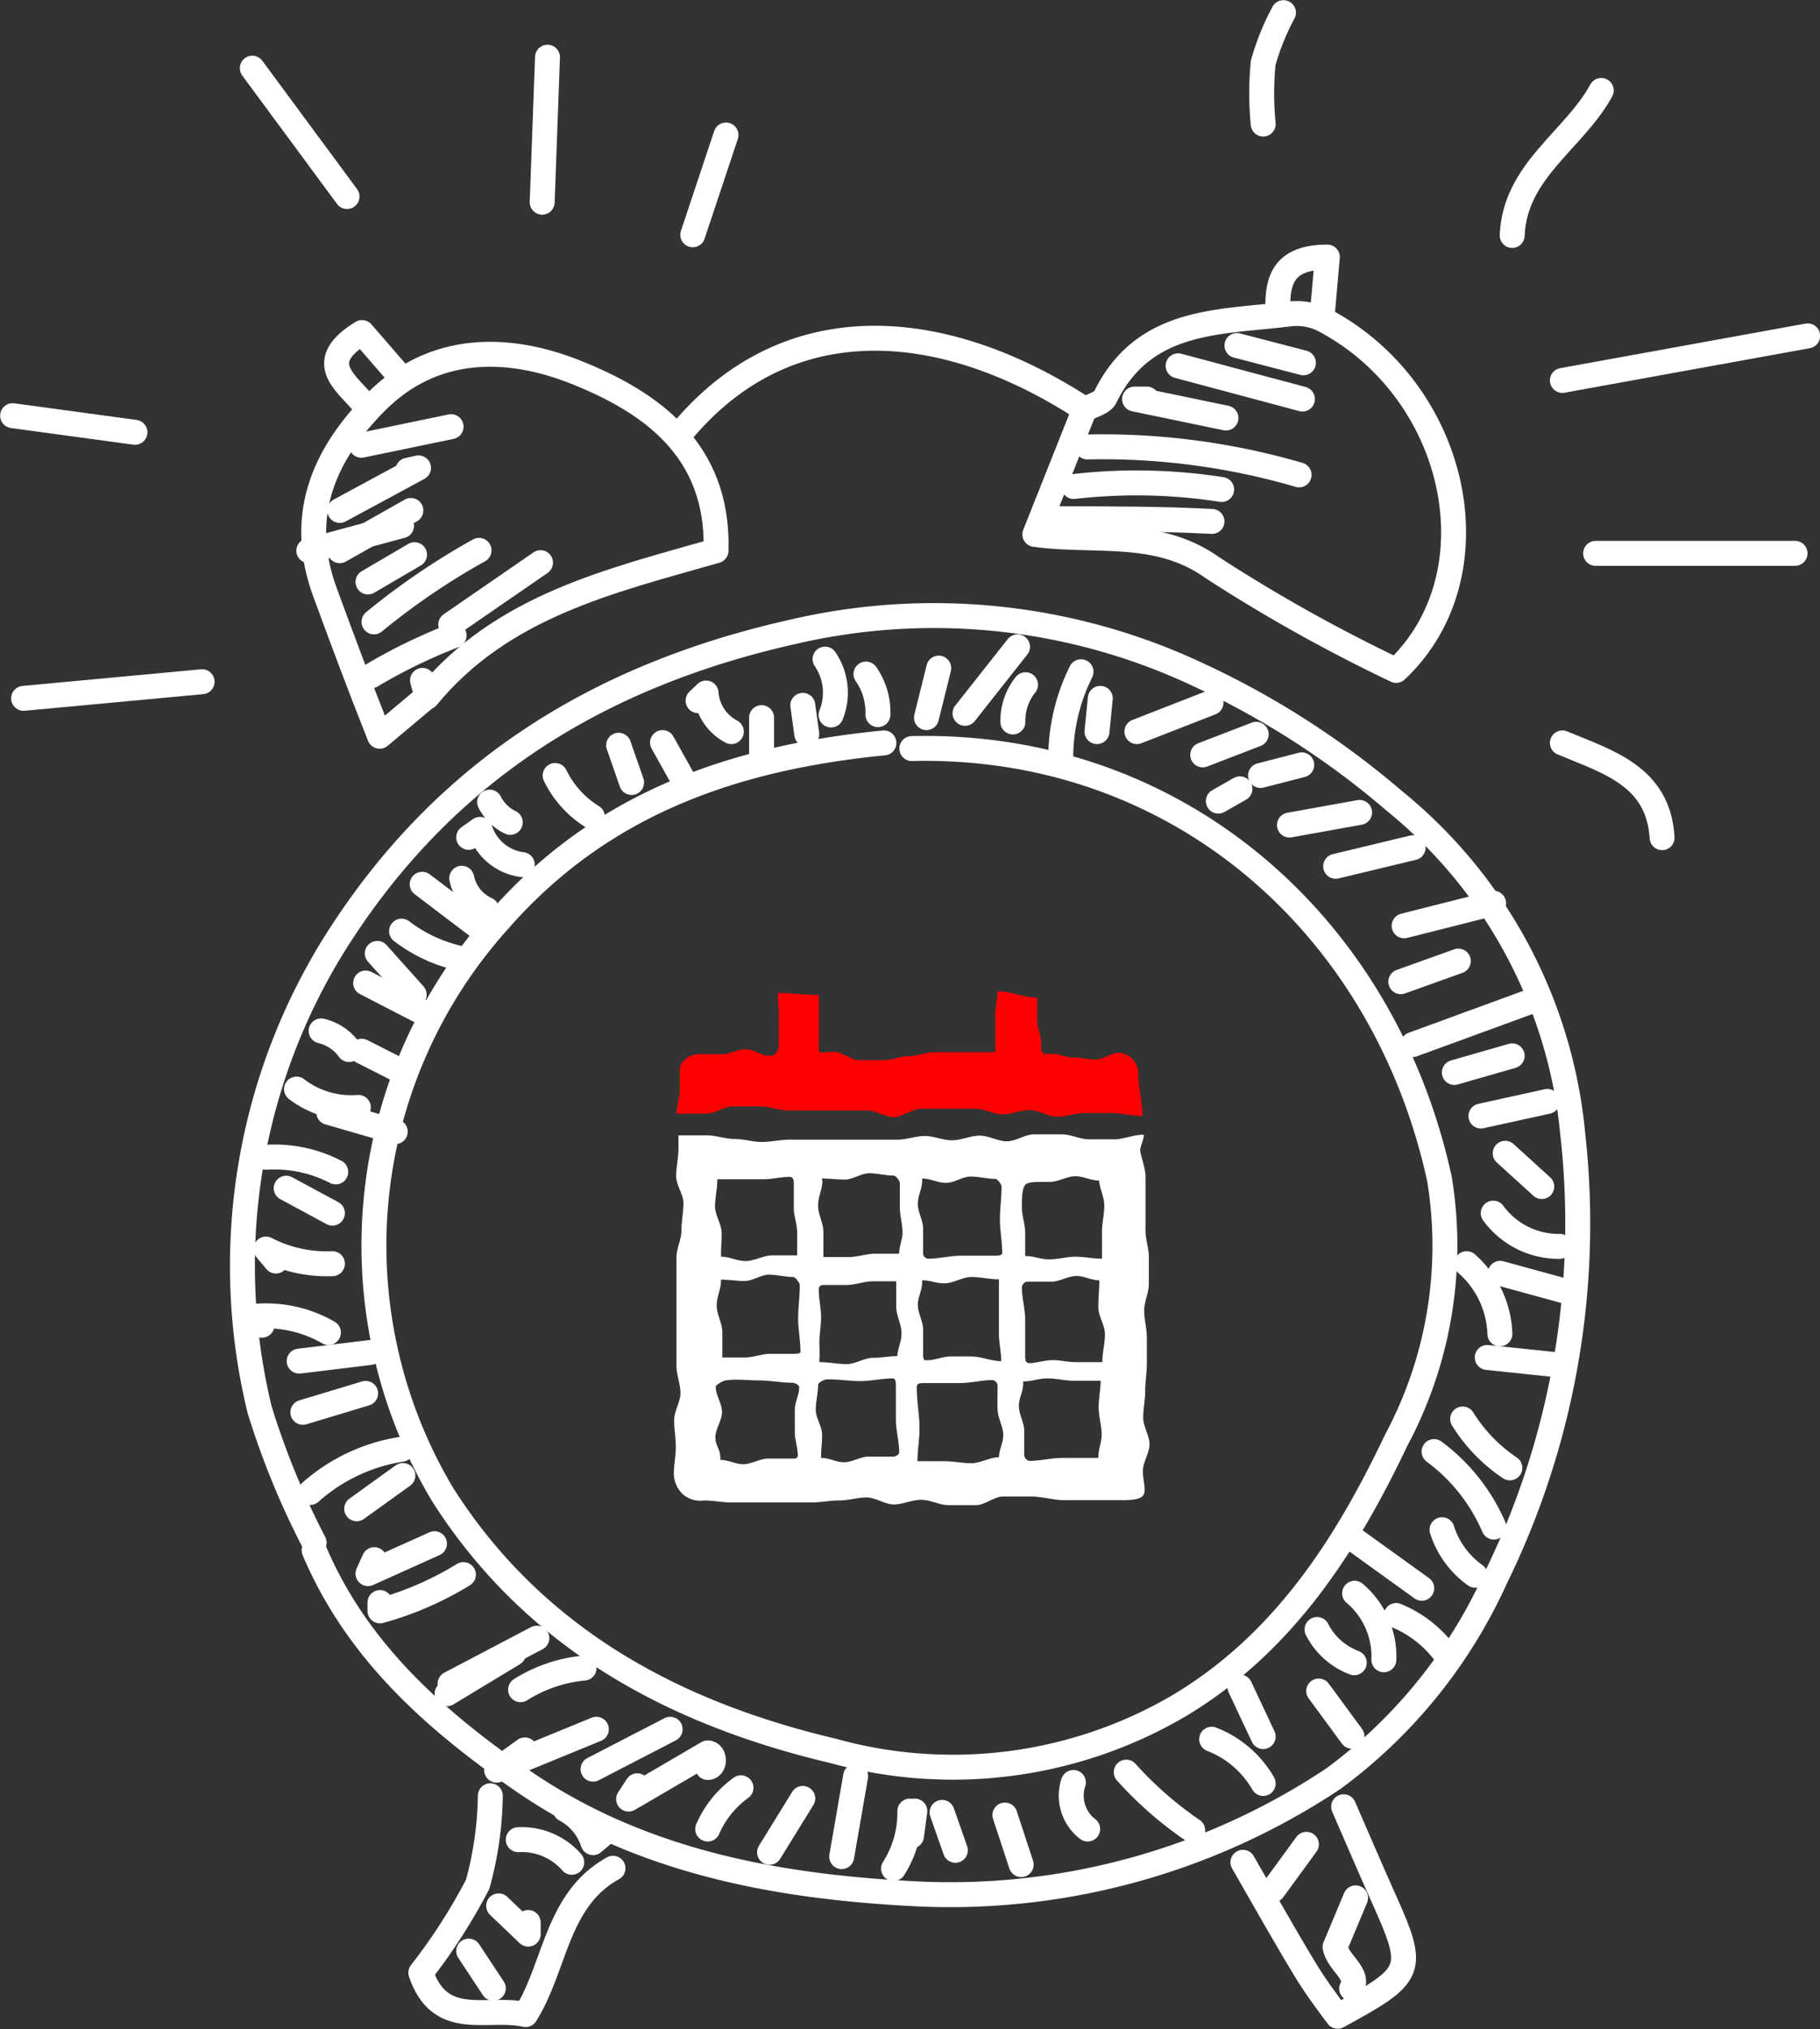<svg xmlns="http://www.w3.org/2000/svg" viewBox="0 0 54.75 61.02"><rect x="0" y="0" width="54.75" height="61.02" fill="#333333" stroke="none"/><defs><style>.cls-1{fill:#fff;}.cls-2{fill:red;}.cls-3{fill:none;stroke:#fff;stroke-linecap:round;stroke-linejoin:round;stroke-width:0.75px;}</style></defs><title>events</title><g id="Layer_2" data-name="Layer 2"><g id="Layer_1-2" data-name="Layer 1"><path class="cls-1" d="M34.41,34.12c0,.15-.11.35-.11.47s.16.53.16.8,0,.54,0,.81,0,.53,0,.8.1.54.1.8v.81c0,.27-.14.53-.14.8s.08.54.08.81,0,.53,0,.8-.05.54-.05.81-.06.53-.06.8.19.54.19.8-.2.54-.2.81.12.61,0,.74-.4.13-.74.13l-.82,0c-.28,0-.55,0-.83,0S31.32,45,31,45s-.55,0-.82,0-.55.26-.82.26l-.83,0c-.27,0-.54-.16-.82-.16s-.55.14-.82.14-.55-.21-.82-.21-.55.09-.83.09-.54.06-.82.06h-.82c-.27,0-.55,0-.82,0H22c-.27,0-.54-.06-.82-.06a.81.81,0,0,1-.62-.17.87.87,0,0,1-.29-.62c0-.27.06-.54.06-.81s-.05-.55-.05-.82.19-.54.19-.81-.12-.55-.12-.82,0-.54,0-.81,0-.55,0-.82,0-.54,0-.81,0-.55,0-.82.15-.54.15-.81.06-.55.06-.82-.22-.54-.22-.81.07-.55.07-.82c0-.1,0-.28,0-.41.28,0,.59,0,.86,0s.55.11.83.11.55.09.82.09.55-.07.82-.07l.83,0h.82c.27,0,.55,0,.82,0H27c.28,0,.55-.11.82-.11s.55.13.82.13.55-.14.83-.14.55.17.82.17.55-.21.82-.21h.83c.27,0,.55.15.82.15h.82C33.82,34.24,34.14,34.12,34.41,34.12ZM24.7,43.84c.26,0,.44.13.69.13s.5-.17.74-.17.5,0,.75,0c.06,0,.16-.05.17-.12,0-.34-.1-.67-.1-1s0-.67,0-1c0-.07,0-.22-.08-.23-.34,0-.67.08-1,.08s-.66-.06-1-.05c-.08,0-.26.1-.26.16,0,.25-.07.5-.07.75s.19.5.19.76S24.7,43.58,24.7,43.84Zm5.35,0c0-.25.13-.44.13-.69s-.16-.5-.17-.75,0-.5,0-.75a.18.18,0,0,0-.16-.15c-.32,0-.64.09-1,.09h-1c-.21,0-.28,0-.27.16,0,.4.08.8.08,1.19s-.06.63-.06,1c.28,0,.54,0,.81,0s.54.06.81.06S29.78,43.82,30.05,43.82Zm-3.06-3c0-.27.13-.48.13-.75s-.16-.53-.16-.8,0-.48,0-.76c-.25,0-.45,0-.7,0s-.51.1-.76.11H24.8c-.06,0-.17,0-.17.14,0,.28.07.55.07.83s-.06.55-.05.83,0,.35,0,.52c.27,0,.56.06.82.06s.53-.19.8-.19S26.72,40.78,27,40.78Zm.75-2.28c0,.25-.13.44-.13.68s.16.5.16.74,0,.49,0,.73.05.19.19.19.42-.11.63-.11h.63c.29,0,.6.14.9.14,0-.27-.07-.56-.07-.82s0-.54,0-.8,0-.57,0-.84c-.27,0-.57-.07-.83-.07s-.54.19-.81.19S28,38.5,27.74,38.5Zm-3-3.06c0,.27-.13.48-.13.75s.16.53.16.8,0,.48,0,.75c.27,0,.49,0,.76,0s.53-.1.79-.1.46,0,.73,0c0-.25.1-.41.1-.65s-.08-.49-.08-.74,0-.49,0-.73c0-.07-.12-.23-.19-.23-.24,0-.49-.07-.73-.07s-.49.19-.74.19S25,35.44,24.72,35.44Zm3,0c0,.26-.13.45-.13.7s.16.5.16.75,0,.51,0,.76a.17.17,0,0,0,.15.14c.33,0,.66-.09,1-.09l1,0c.07,0,.23,0,.23-.08,0-.33-.07-.67-.07-1s.05-.67.05-1c0-.06-.12-.23-.19-.23-.24,0-.49-.07-.74-.07s-.49.19-.74.19S28,35.44,27.74,35.44Zm-6.07,8.4c.25,0,.45.13.69.13s.51-.17.75-.17.5,0,.75,0c.05,0,.14,0,.14-.1,0-.23-.09-.46-.09-.69v-.68c0-.23.14-.46.13-.68,0-.07-.14-.13-.21-.13-.33,0-.67-.07-1-.07s-.67-.05-1,0c-.07,0-.3.14-.3.19,0,.25.19.51.19.76s-.2.51-.2.76S21.67,43.58,21.67,43.84Zm9.11-2.3c0,.25-.13.44-.13.68s.16.5.16.74,0,.49,0,.73a.2.2,0,0,0,.15.18c.34,0,.68-.09,1-.09l1.08,0c0-.28.1-.45.1-.71s-.09-.54-.09-.81.06-.53.06-.8c-.27,0-.53,0-.8,0s-.53-.07-.8-.07S31.05,41.54,30.78,41.54Zm-9.09-3.81c.27,0,.47.13.74.13s.53-.17.8-.17.48,0,.75,0c0-.25,0-.44,0-.69s-.1-.49-.1-.73,0-.49,0-.73c0-.07,0-.21-.13-.21-.26,0-.52.07-.77.07s-.52,0-.78,0l-.62,0c0,.27-.07.56-.07.82s.2.54.2.81S21.69,37.46,21.69,37.73Zm11.37-2.29c-.26,0-.46-.13-.71-.13s-.51.17-.77.17c-.43,0-.59,0-.7.06s-.14.27-.14.7c0,.26.1.52.1.77s0,.43,0,.7c.27,0,.45.1.72.1s.53-.08.8-.08.52.06.79.06c0-.27,0-.53,0-.8s.07-.53.07-.8S33.06,35.71,33.06,35.44Zm-11.37,3c0,.27-.13.49-.13.76s.17.53.17.8,0,.49,0,.76c.25,0,.44,0,.68,0s.49-.1.73-.11h.73c.07,0,.21,0,.21-.06,0-.34-.07-.68-.07-1s.05-.68.05-1c0-.07-.13-.25-.2-.25-.24,0-.49-.07-.73-.07s-.48.19-.73.19S21.94,38.48,21.69,38.48Zm11.38,0c-.25,0-.44-.13-.69-.13s-.5.17-.75.17-.49,0-.74,0a.19.19,0,0,0-.15.17c0,.32.1.64.1,1v1c0,.21,0,.28.15.28s.45-.09.68-.09.45.06.68.06l.81,0c0-.27.08-.57.08-.84s-.2-.54-.2-.81S33.07,38.76,33.07,38.48Z"/><path class="cls-2" d="M23.4,29.86c.41,0,.81.06,1.23.06,0,.22,0,.45,0,.67s0,.44,0,.66c0,.52-.06.38.46.38.25,0,.5.25.75.25h.75c.25,0,.5-.12.75-.12s.5-.12.75-.12.5,0,.75,0,.71,0,1.1,0c0-.4,0-.73,0-1.14,0-.18.07-.48.07-.69.41,0,.79.19,1.19.19,0,.25,0,.42,0,.67s.13.49.12.73,0,.3.27.29.46.11.68.11.46.06.69.06.46-.2.69-.2a.61.61,0,0,1,.59.63c0,.39.13.86.13,1.27-.28,0-.65-.09-.93-.09s-.54,0-.82,0-.54.11-.82.11-.54-.2-.82-.2-.54.13-.82.13-.54-.17-.81-.17l-.82,0c-.28,0-.55,0-.82,0s-.55.25-.82.25-.54-.2-.82-.2-.54,0-.82,0-.54,0-.81,0H23.7c-.28,0-.55-.12-.82-.12h-.82c-.28,0-.55.22-.82.22l-.89,0c0-.21.1-.5.1-.71s0-.42,0-.62.24-.46.59-.46l.69,0c.23,0,.47-.15.7-.15s.46.19.69.2.32-.16.31-.41,0-.5,0-.76S23.4,30.12,23.4,29.86Z"/><path class="cls-3" d="M32.57,12.45l-1.44,3.62c1.82.25,3.69-.18,5.34,1A48.39,48.39,0,0,0,42,20.16c3.07-2.89,1.87-8.43-2.2-10.55a1.82,1.82,0,0,0-1-.17c-2.1.26-4.39.12-5.55,2.5-.09.18-.42.26-.62.37C28.39,9.54,23.7,9.15,20.5,13"/><path class="cls-3" d="M12.71,20.46l.14.5c2.26-2.75,5.52-3.49,8.69-4.4.09-3.06-2-4.49-4.25-5.38-2-.79-4.25-.85-6,.93-1.6,1.62-2.34,3.46-1.51,5.71.5,1.36,1,2.71,1.64,4.32L12.78,21"/><path class="cls-3" d="M54.38,10.1,47,11.44"/><path class="cls-3" d="M54,16.64H48"/><path class="cls-3" d="M6.08,20.5.71,21"/><path class="cls-3" d="M48.17,2.72c-.82,1.5-2.6,2.41-2.68,4.36"/><path class="cls-3" d="M16.47,1.72l-.16,4.36"/><path class="cls-3" d="M7.59,2.05l2.85,3.86"/><path class="cls-3" d="M47,22.34c1.37.57,2.89,1,3,2.85"/><path class="cls-3" d="M4.06,13l-3.68-.5"/><path class="cls-3" d="M39.78,9.43l.15-1.7c-1.33,0-1.5.71-1.49,1.53"/><path class="cls-3" d="M38.61.38A7.36,7.36,0,0,0,38,1.89a9.39,9.39,0,0,0,0,1.84"/><path class="cls-3" d="M21.84,4.06l-1,3"/><path class="cls-3" d="M12,11.28,10.89,10c-1.41.86-.54,1.46,0,2.08"/><path class="cls-3" d="M14.75,54a10.48,10.48,0,0,1-.38,2.66,17.16,17.16,0,0,1-1.71,2.66c.58,1.72,2,1,3.15,1.26.91-1.45.92-3.45,2.63-4.4"/><path class="cls-3" d="M37.39,56c.61,1.06,1.21,2.13,1.85,3.19.3.5.67,1,1,1.44,2.33-1.27,2.36-1.37,1.35-3.62-.4-.89-.78-1.79-1.17-2.68"/><path class="cls-3" d="M9.45,46.62c1.27,3,3.59,5.07,6.2,6.88,3.53,2.46,7.64,3.22,11.74,3.44a20.79,20.79,0,0,0,12.73-3.46,15.31,15.31,0,0,0,4.86-6,24.24,24.24,0,0,0,2.33-13.4,14.67,14.67,0,0,0-5.37-10,25.54,25.54,0,0,0-6-3.84A18.66,18.66,0,0,0,23.85,19c-5.8,1.3-10.34,4.12-13.54,9a18.31,18.31,0,0,0-2.5,14.39,24.1,24.1,0,0,0,1.64,4"/><path class="cls-3" d="M14.1,25.18l.34-.24A1.54,1.54,0,0,0,15.71,26"/><path class="cls-3" d="M16.7,23.32a3,3,0,0,0,1.12,1.24"/><path class="cls-3" d="M19.93,22.33l.62,1.11"/><path class="cls-3" d="M22.91,21.58V22.7"/><path class="cls-3" d="M24.15,21.21l.12.87"/><path class="cls-3" d="M28.24,20.09l-.37,1.49"/><path class="cls-3" d="M30.85,20.59a1.73,1.73,0,0,0-.38,1.12"/><path class="cls-3" d="M33.1,21,33,22"/><path class="cls-3" d="M34.2,22l2.23-.87"/><path class="cls-3" d="M36.18,22.7l1.61-.62"/><path class="cls-3" d="M37.92,23.32,39.16,23"/><path class="cls-3" d="M38.79,24.81l2.11-.38"/><path class="cls-3" d="M42.14,29.52l1.73-.62"/><path class="cls-3" d="M43.75,32.25l1.74-.5"/><path class="cls-3" d="M45.28,34.68l1.1,1"/><path class="cls-3" d="M44.12,38a2.93,2.93,0,0,1,1,2.11"/><path class="cls-3" d="M43.38,46a2.67,2.67,0,0,0,1,1.37"/><path class="cls-3" d="M40.75,47.91a2.49,2.49,0,0,1,.88,2"/><path class="cls-3" d="M37.3,50.73,38,52.22"/><path class="cls-3" d="M27.42,55.21l.1-.75"/><path class="cls-3" d="M21.29,55a3,3,0,0,1,1-1.24"/><path class="cls-3" d="M21.29,53.15c.23,0,.23-.43,0-.44L18.91,54.1l.26-.4"/><path class="cls-3" d="M17.94,52l-3,1.23.85-.61"/><path class="cls-3" d="M13.45,50.93l2-1.21"/><path class="cls-3" d="M10.73,45.37l1.39-1"/><path class="cls-3" d="M9.11,42.47,11,41.9"/><path class="cls-3" d="M7.88,39.85l-.37-.25a3.77,3.77,0,0,1,2.37.47"/><path class="cls-3" d="M8.3,37.92,8,37.56A4,4,0,0,0,10,38"/><path class="cls-3" d="M8,34.8a4,4,0,0,1,2.1.44"/><path class="cls-3" d="M9.89,33.45l2,.58"/><path class="cls-3" d="M10.88,31.61l1.24.63"/><path class="cls-3" d="M11.35,28.67l1.11,1.24"/><path class="cls-3" d="M12.7,26.59l1.74,1.32-.22-.37"/><path class="cls-3" d="M21,21.07l.24-.23A1.43,1.43,0,0,0,22,22"/><path class="cls-3" d="M43.14,43.65a5.56,5.56,0,0,1,1.8,2.27"/><path class="cls-3" d="M39.3,55.46l-1,1.37"/><path class="cls-3" d="M40.78,57.07l-.62,1.48c.11.51.76.8.5,1.25"/><path class="cls-3" d="M14.1,58.67l.74,1.12"/><path class="cls-3" d="M15,57.31l.89.85,0-.35"/><path class="cls-3" d="M15.59,55.32A2,2,0,0,1,17.2,56"/><path class="cls-3" d="M17,54.41a1.74,1.74,0,0,1,.84,1l.25-.21"/><path class="cls-3" d="M24.15,54.08l-1,1.62"/><path class="cls-3" d="M27.37,54.46a3.11,3.11,0,0,1-.49,1.73"/><path class="cls-3" d="M30.23,54.58l.49,1.49"/><path class="cls-3" d="M33.88,53.29a11.05,11.05,0,0,0,2,1.75"/><path class="cls-3" d="M36.45,52.3A3.06,3.06,0,0,1,38,53.63"/><path class="cls-3" d="M39.67,50.85l1,1.36"/><path class="cls-3" d="M42,48.58a3.46,3.46,0,0,1,1.58,1.3"/><path class="cls-3" d="M10.22,16.56l2.14-1.21"/><path class="cls-3" d="M10.22,15.35l2.37-1.28-.32.07"/><path class="cls-3" d="M11.25,18.7a21.19,21.19,0,0,1,3.16-2.15"/><path class="cls-3" d="M11.07,17.5l1.4-.82"/><path class="cls-3" d="M13.56,18.78l2.7-1.86"/><path class="cls-3" d="M10.87,13.39l2.7-.56"/><path class="cls-3" d="M9.29,16.56l2.79-.75"/><path class="cls-3" d="M11,29.56l1.94,1"/><path class="cls-3" d="M9.66,31a1.44,1.44,0,0,1,.84.56"/><path class="cls-3" d="M8.92,32.75a2.7,2.7,0,0,0,1.86.55"/><path class="cls-3" d="M12.08,28a4.48,4.48,0,0,0,1.86.84"/><path class="cls-3" d="M18.61,22.41,19,23.53"/><path class="cls-3" d="M24.82,19.82A1.79,1.79,0,0,1,25,21.5"/><path class="cls-3" d="M30.61,19.45l-1.58,2"/><path class="cls-3" d="M26.05,20.27a2,2,0,0,1,.36,1.22"/><path class="cls-3" d="M40.18,26.05l2.33-.56"/><path class="cls-3" d="M42.24,27.84l2.69-.68"/><path class="cls-3" d="M11.26,46.9l-.19.42,2-.9"/><path class="cls-3" d="M11.43,48.19v.25a9.65,9.65,0,0,0,2.51-1.09"/><path class="cls-3" d="M13.54,50.63l2.61-1.37"/><path class="cls-3" d="M9.33,44.88a5.37,5.37,0,0,1,2.75-1.3"/><path class="cls-3" d="M40.77,46.32l2,1.44"/><path class="cls-3" d="M44.92,36.48a2.44,2.44,0,0,0,2,1"/><path class="cls-3" d="M44.74,40.82l2,.21"/><path class="cls-3" d="M45.13,38.29l2.19.6"/><path class="cls-3" d="M42.5,31.41,46,30.13"/><path class="cls-3" d="M32.39,20.48l.13-.28a5.83,5.83,0,0,0-.61,2.59"/><path class="cls-3" d="M25.74,53.41l-.42,2.42"/><path class="cls-3" d="M28.34,54.5l.4,1.14"/><path class="cls-3" d="M32.29,53.6A1.26,1.26,0,0,0,32.72,55"/><path class="cls-3" d="M39.62,49a2.07,2.07,0,0,0,1.12,1"/><path class="cls-3" d="M17.84,53.2,20.16,52"/><path class="cls-3" d="M15.66,50.81a4.35,4.35,0,0,1,1.91-.65"/><path class="cls-3" d="M9,40.93l2.14-.26"/><path class="cls-3" d="M37.3,23.72l-.65.37"/><path class="cls-3" d="M44,42.67a4.86,4.86,0,0,0,1.42,1.47"/><path class="cls-3" d="M44.55,33.56l2-.44"/><path class="cls-3" d="M10,36.48l-1.39-.75"/><path class="cls-3" d="M14.73,24.12a1.36,1.36,0,0,0,.62.61"/><path class="cls-3" d="M32.3,14.63a16.59,16.59,0,0,1,4.45.09"/><path class="cls-3" d="M32.71,13.44a21.09,21.09,0,0,1,6.37.84"/><path class="cls-3" d="M34.5,12l-.37,0,2.75.57"/><path class="cls-3" d="M35.44,11l3.74,1"/><path class="cls-3" d="M37.21,10.39l2,.52"/><path class="cls-3" d="M31.87,15.6c1.53,0,3.06,0,4.59.08"/><path class="cls-3" d="M11.17,20.32a16.35,16.35,0,0,1,2.49-1.21"/><path class="cls-3" d="M27.43,22.51c7.93-.19,14.19,5.25,15.87,12.93A12.39,12.39,0,0,1,42,43.31c-1.53,3.22-3.43,6.14-6.56,8a13.46,13.46,0,0,1-10.38,1.34c-4.83-1.14-9-3.4-11.74-7.7A14.59,14.59,0,0,1,15,27.69c3.1-3.55,7.11-4.91,11.59-5.35"/><path class="cls-3" d="M14.64,27.35a1.33,1.33,0,0,1-.75-.94"/></g></g></svg>
